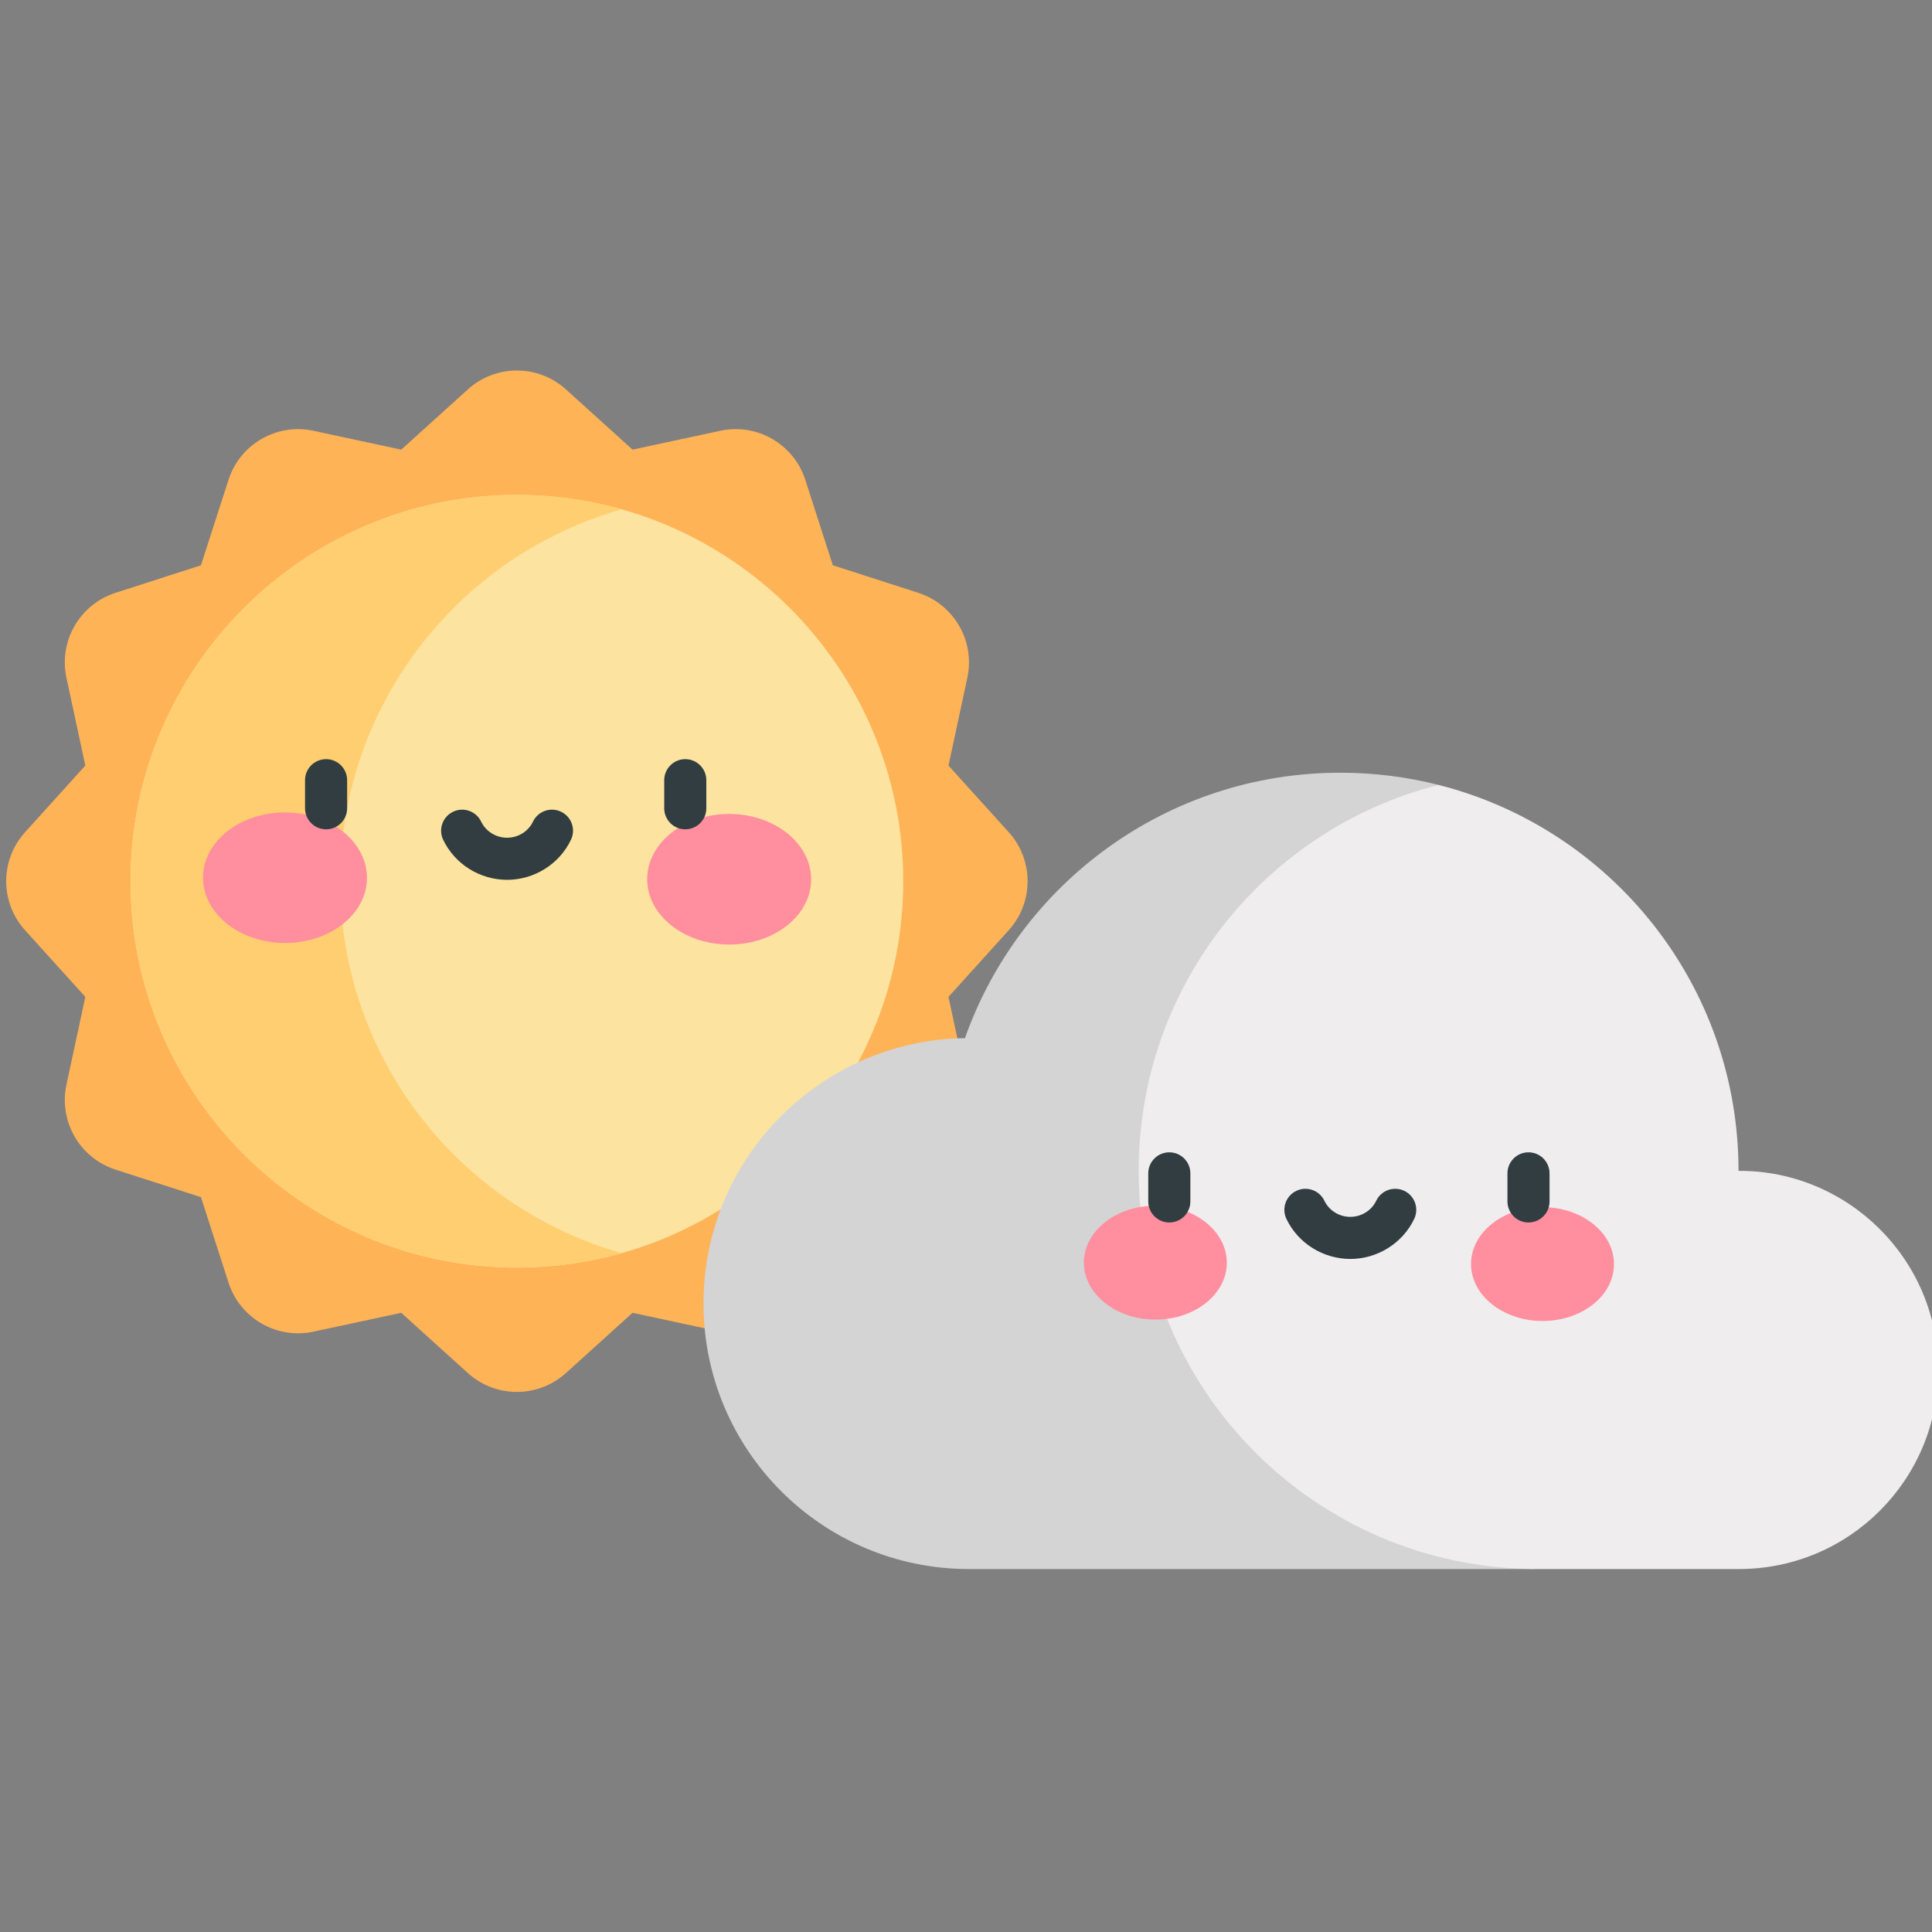 <?xml version="1.0" encoding="utf-8"?>
<!-- Generator: Adobe Illustrator 16.0.0, SVG Export Plug-In . SVG Version: 6.00 Build 0)  -->
<!DOCTYPE svg PUBLIC "-//W3C//DTD SVG 1.1//EN" "http://www.w3.org/Graphics/SVG/1.1/DTD/svg11.dtd">
<svg version="1.1" id="Layer_1" xmlns="http://www.w3.org/2000/svg" xmlns:xlink="http://www.w3.org/1999/xlink" x="0px" y="0px"
	 width="512px" height="512px" viewBox="0 0 512 512" enable-background="new 0 0 512 512" xml:space="preserve">
<rect x="0" y="0" width="512" height="512" fill="#808080" stroke="none"/>
<g>
	<rect y="0" fill="none" width="512" height="512"/>
	<g>
		<path fill="#FFB357" d="M149.98,103.197l17.649,15.962l23.266-4.999c9.728-2.091,19.458,3.527,22.512,12.996l7.303,22.649
			l22.649,7.304c9.47,3.054,15.086,12.783,12.997,22.511l-4.998,23.267l15.961,17.649c6.675,7.38,6.675,18.614,0,25.994
			l-15.961,17.649l4.998,23.267c2.091,9.729-3.526,19.458-12.997,22.511l-22.649,7.304l-7.303,22.65
			c-3.054,9.469-12.784,15.087-22.512,12.996l-23.266-4.999L149.98,363.87c-7.38,6.674-18.614,6.674-25.994,0l-17.649-15.963
			l-23.266,4.999c-9.728,2.091-19.458-3.527-22.511-12.996l-7.304-22.65l-22.65-7.304c-9.469-3.053-15.086-12.782-12.996-22.511
			l4.999-23.267L6.646,246.531c-6.674-7.379-6.674-18.614,0-25.994l15.962-17.649l-4.999-23.267
			c-2.09-9.728,3.527-19.458,12.997-22.511l22.649-7.304l7.304-22.649c3.053-9.469,12.783-15.087,22.511-12.996l23.266,4.999
			l17.649-15.962C131.366,96.522,142.601,96.522,149.98,103.197L149.98,103.197z"/>
		<path fill="#FCE3A0" d="M136.983,335.918c-56.455,0-102.384-45.929-102.384-102.383c0-56.455,45.929-102.384,102.384-102.384
			c56.456,0,102.385,45.929,102.385,102.384C239.368,289.99,193.439,335.918,136.983,335.918L136.983,335.918z"/>
		<path fill="#FFCE71" d="M90.153,233.535c0-46.832,31.605-86.418,74.607-98.554c-8.836-2.494-18.153-3.831-27.776-3.831
			c-56.455,0-102.384,45.93-102.384,102.384c0,56.455,45.929,102.384,102.384,102.384c9.624,0,18.94-1.338,27.776-3.832
			C121.759,319.951,90.153,280.366,90.153,233.535z"/>
		
			<ellipse transform="matrix(-1 -0.003 0.003 -1 150.355 465.438)" fill="#FF8E9E" cx="75.527" cy="232.606" rx="21.723" ry="17.299"/>
		
			<ellipse transform="matrix(1 0.003 -0.003 1 0.7 -0.579)" fill="#FF8E9E" cx="193.234" cy="233.009" rx="21.723" ry="17.299"/>
		<g>
			<path fill="#313D40" d="M86.416,201.186c-3.08,0-5.578,2.497-5.578,5.577v7.438c0,3.08,2.498,5.577,5.578,5.577
				c3.081,0,5.578-2.497,5.578-5.577v-7.438C91.993,203.683,89.496,201.186,86.416,201.186z"/>
			<path fill="#313D40" d="M181.603,201.186c-3.081,0-5.578,2.497-5.578,5.577v7.438c0,3.08,2.497,5.577,5.578,5.577
				c3.08,0,5.578-2.497,5.578-5.577v-7.438C187.181,203.683,184.683,201.186,181.603,201.186z"/>
			<path fill="#313D40" d="M148.685,215.117c-2.779-1.331-6.109-0.153-7.438,2.626c-1.239,2.591-3.934,4.264-6.867,4.264
				c-2.932,0-5.628-1.673-6.867-4.264c-1.329-2.779-4.66-3.955-7.438-2.626c-2.779,1.329-3.955,4.659-2.626,7.438
				c3.083,6.445,9.728,10.608,16.93,10.608c7.204,0,13.85-4.163,16.93-10.608C152.64,219.776,151.464,216.445,148.685,215.117z"/>
		</g>
		<g>
			<path fill="#D4D4D5" d="M381.23,208.013c-8.321-2.111-17.035-3.235-26.006-3.235c-45.938,0-85.011,29.361-99.5,70.337v0.005
				c-37.756,0.5-69.289,31.343-69.289,70.347c0,38.849,31.495,70.343,70.344,70.343h149.68L381.23,208.013z"/>
			<path fill="#EFEDEE" d="M460.726,310.29c-0.004-49.407-33.876-90.707-79.495-102.277c-45.68,11.599-79.476,52.992-79.476,102.281
				c0,58.005,46.804,105.073,104.706,105.515h54.422c29.136-0.002,52.758-23.622,52.758-52.759
				C513.641,333.531,489.515,310.136,460.726,310.29z"/>
			
				<ellipse transform="matrix(-1 -0.003 0.003 -1 611.36 670.152)" fill="#FF8E9E" cx="306.185" cy="334.615" rx="18.941" ry="15.084"/>
			
				<ellipse transform="matrix(1 0.003 -0.003 1 1.012 -1.231)" fill="#FF8E9E" cx="408.773" cy="334.995" rx="18.941" ry="15.084"/>
			<path fill="#313D40" d="M309.882,305.377c-3.081,0-5.578,2.498-5.578,5.578v7.438c0,3.08,2.497,5.576,5.578,5.576
				c3.08,0,5.577-2.496,5.577-5.576v-7.438C315.459,307.875,312.962,305.377,309.882,305.377z"/>
			<path fill="#313D40" d="M405.067,305.377c-3.08,0-5.577,2.498-5.577,5.578v7.438c0,3.08,2.497,5.576,5.577,5.576
				c3.081,0,5.577-2.496,5.577-5.576v-7.438C410.645,307.875,408.148,305.377,405.067,305.377z"/>
			<path fill="#313D40" d="M372.151,315.59c-2.78-1.33-6.11-0.153-7.438,2.627c-1.239,2.591-3.935,4.265-6.866,4.265
				c-2.934,0-5.629-1.674-6.867-4.265c-1.329-2.78-4.659-3.955-7.438-2.627c-2.779,1.33-3.955,4.659-2.626,7.438
				c3.082,6.443,9.727,10.606,16.93,10.606c7.202,0,13.849-4.164,16.93-10.606C376.105,320.249,374.929,316.92,372.151,315.59
				L372.151,315.59z"/>
		</g>
	</g>
</g>
</svg>
